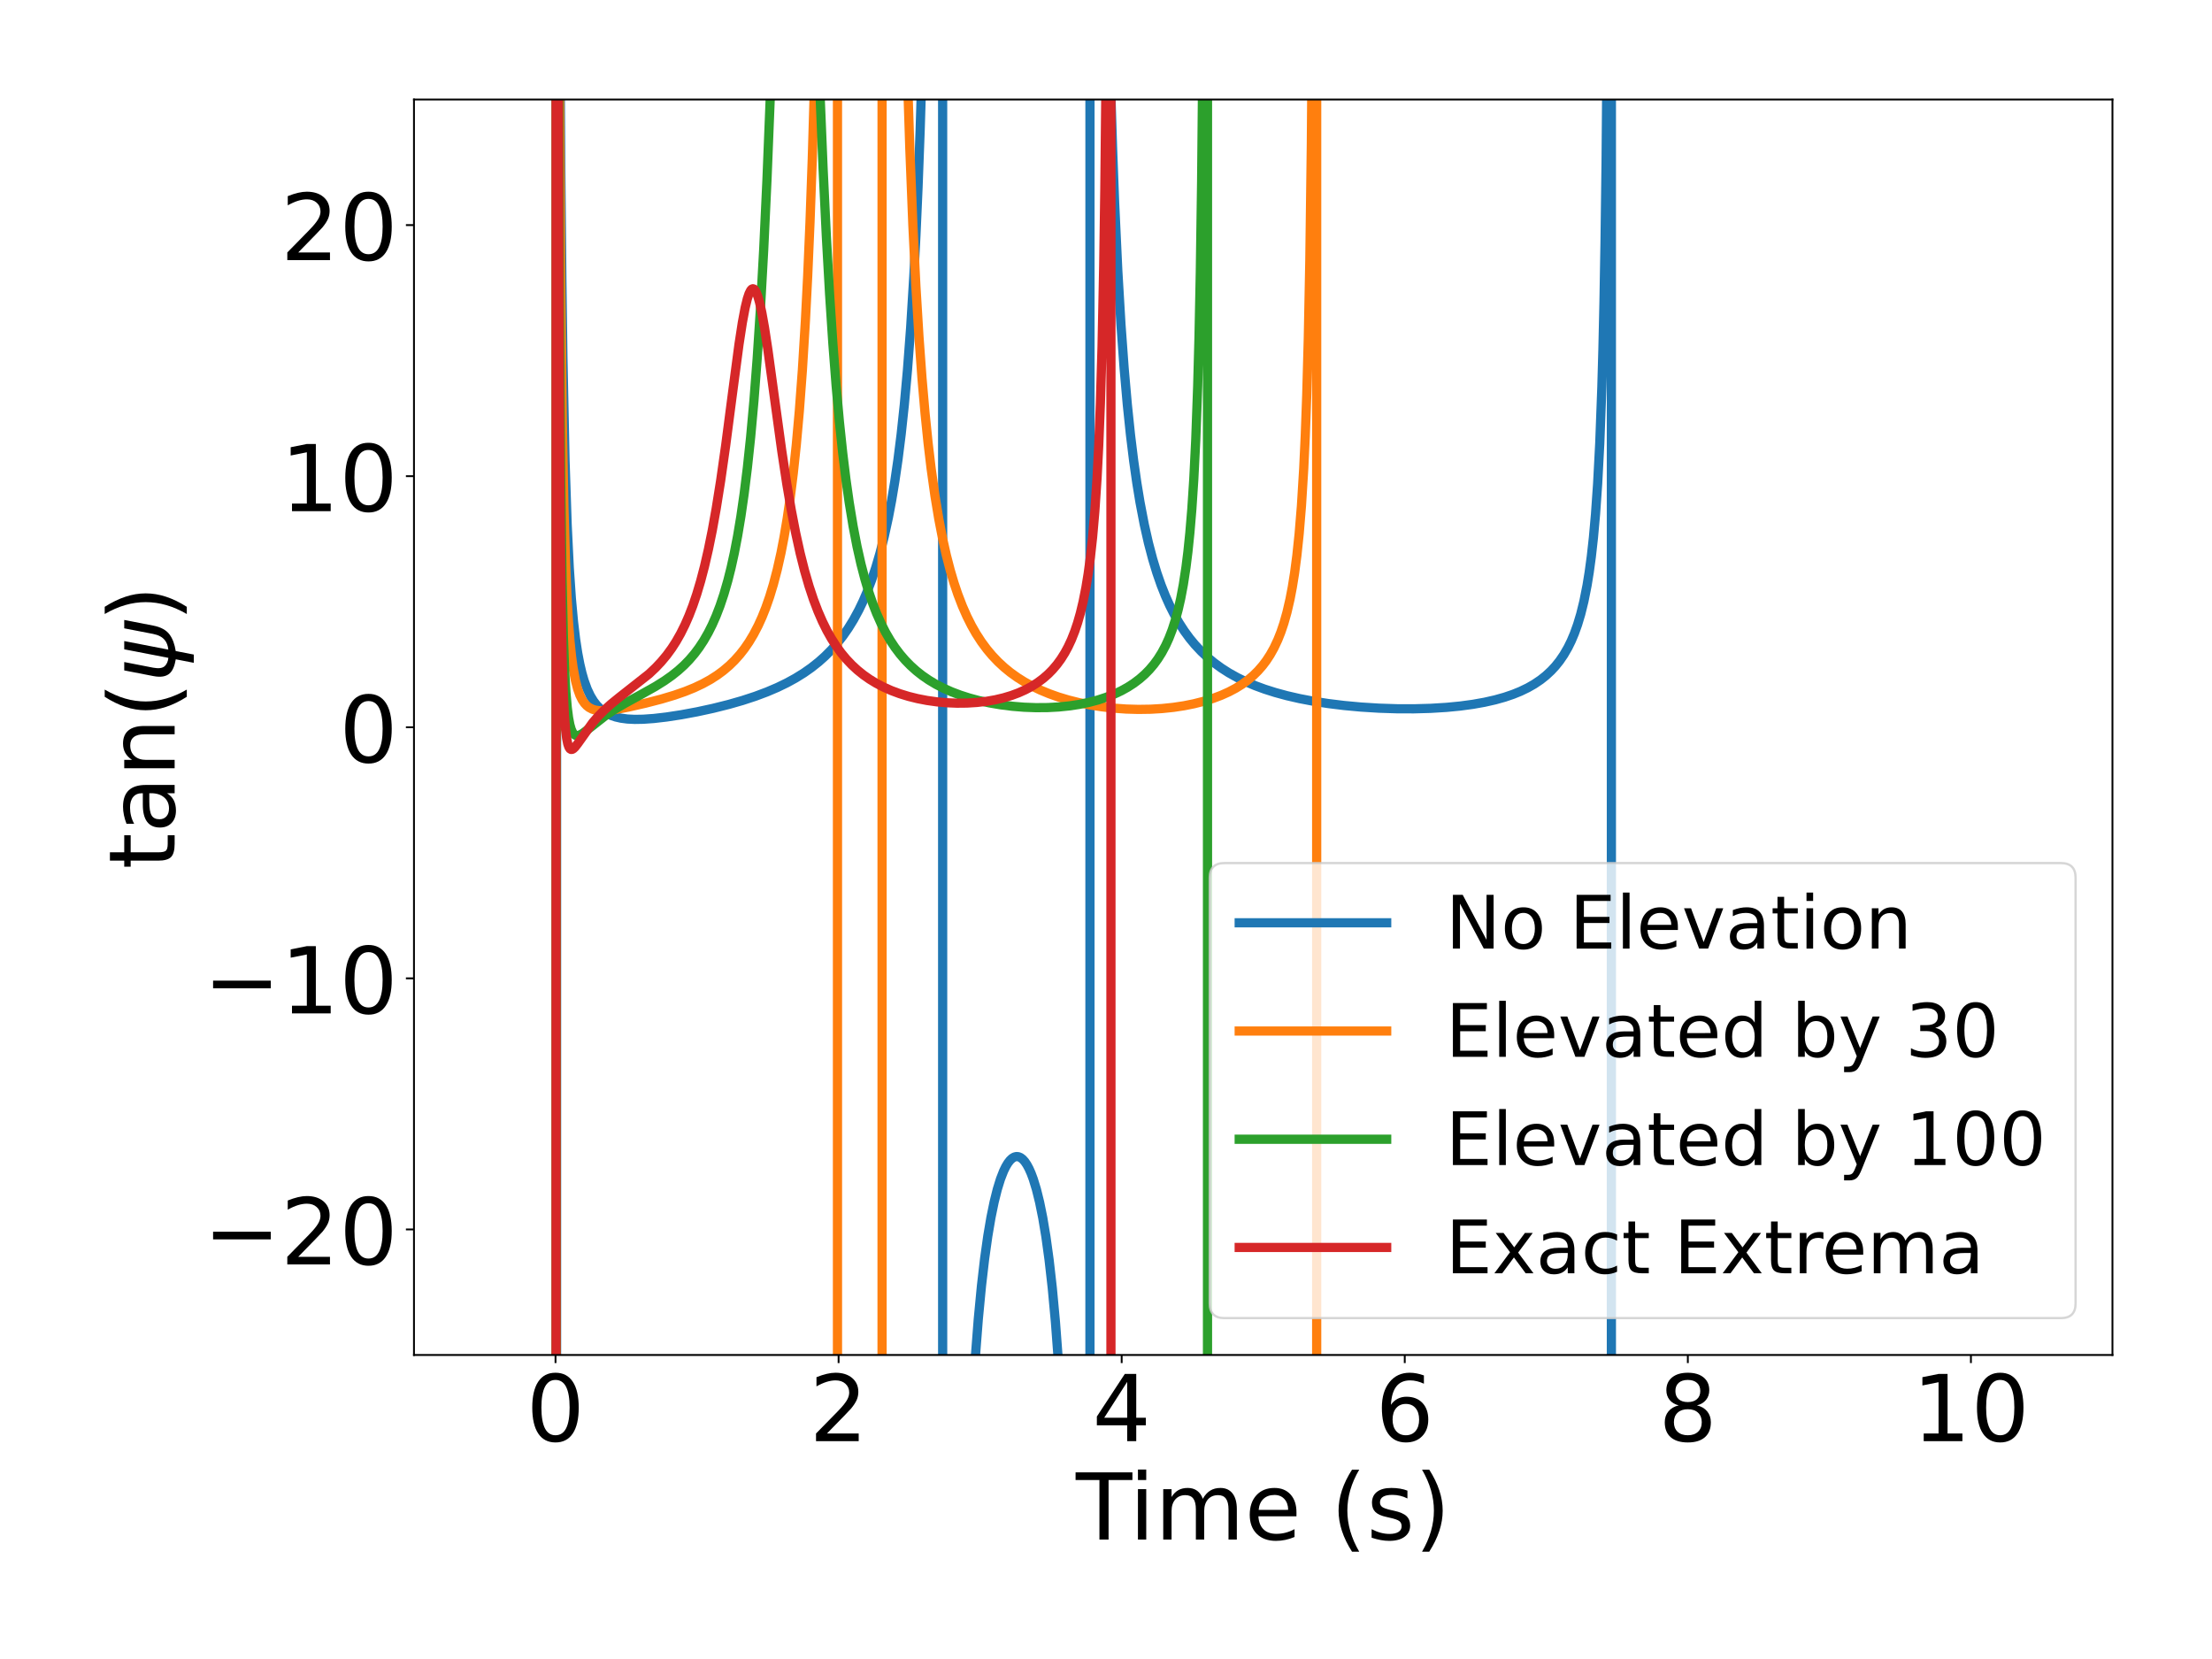 <?xml version="1.0" encoding="utf-8" standalone="no"?>
<!DOCTYPE svg PUBLIC "-//W3C//DTD SVG 1.1//EN"
  "http://www.w3.org/Graphics/SVG/1.1/DTD/svg11.dtd">
<!-- Created with matplotlib (https://matplotlib.org/) -->
<svg height="720pt" version="1.1" viewBox="0 0 959.976 720" width="959.976pt" xmlns="http://www.w3.org/2000/svg" xmlns:xlink="http://www.w3.org/1999/xlink">
 <defs>
  <style type="text/css">*{stroke-linecap:butt;stroke-linejoin:round;}</style>
 </defs>
 <g id="figure_1">
  <g id="patch_1">
   <path d="M 0 720 
L 959.976 720 
L 959.976 0 
L 0 0 
z
" style="fill:#ffffff;"/>
  </g>
  <g id="axes_1">
   <g id="patch_2">
    <path d="M 179.66 588.04 
L 916.776 588.04 
L 916.776 43.2 
L 179.66 43.2 
z
" style="fill:#ffffff;"/>
   </g>
   <g id="matplotlib.axis_1">
    <g id="xtick_1">
     <g id="line2d_1">
      <defs>
       <path d="M 0 0 
L 0 3.5 
" id="m203e33a911" style="stroke:#000000;stroke-width:0.8;"/>
      </defs>
      <g>
       <use style="stroke:#000000;stroke-width:0.8;" x="241.086" xlink:href="#m203e33a911" y="588.04"/>
      </g>
     </g>
     <g id="text_1">
      <!-- 0 -->
      <g transform="translate(228.361 625.434)scale(0.4 -0.4)">
       <defs>
        <path d="M 31.781 66.406 
Q 24.172 66.406 20.328 58.906 
Q 16.5 51.422 16.5 36.375 
Q 16.5 21.391 20.328 13.891 
Q 24.172 6.391 31.781 6.391 
Q 39.453 6.391 43.281 13.891 
Q 47.125 21.391 47.125 36.375 
Q 47.125 51.422 43.281 58.906 
Q 39.453 66.406 31.781 66.406 
z
M 31.781 74.219 
Q 44.047 74.219 50.516 64.516 
Q 56.984 54.828 56.984 36.375 
Q 56.984 17.969 50.516 8.266 
Q 44.047 -1.422 31.781 -1.422 
Q 19.531 -1.422 13.062 8.266 
Q 6.594 17.969 6.594 36.375 
Q 6.594 54.828 13.062 64.516 
Q 19.531 74.219 31.781 74.219 
z
" id="DejaVuSans-48"/>
       </defs>
       <use xlink:href="#DejaVuSans-48"/>
      </g>
     </g>
    </g>
    <g id="xtick_2">
     <g id="line2d_2">
      <g>
       <use style="stroke:#000000;stroke-width:0.8;" x="363.939" xlink:href="#m203e33a911" y="588.04"/>
      </g>
     </g>
     <g id="text_2">
      <!-- 2 -->
      <g transform="translate(351.214 625.434)scale(0.4 -0.4)">
       <defs>
        <path d="M 19.188 8.297 
L 53.609 8.297 
L 53.609 0 
L 7.328 0 
L 7.328 8.297 
Q 12.938 14.109 22.625 23.891 
Q 32.328 33.688 34.812 36.531 
Q 39.547 41.844 41.422 45.531 
Q 43.312 49.219 43.312 52.781 
Q 43.312 58.594 39.234 62.25 
Q 35.156 65.922 28.609 65.922 
Q 23.969 65.922 18.812 64.312 
Q 13.672 62.703 7.812 59.422 
L 7.812 69.391 
Q 13.766 71.781 18.938 73 
Q 24.125 74.219 28.422 74.219 
Q 39.75 74.219 46.484 68.547 
Q 53.219 62.891 53.219 53.422 
Q 53.219 48.922 51.531 44.891 
Q 49.859 40.875 45.406 35.406 
Q 44.188 33.984 37.641 27.219 
Q 31.109 20.453 19.188 8.297 
z
" id="DejaVuSans-50"/>
       </defs>
       <use xlink:href="#DejaVuSans-50"/>
      </g>
     </g>
    </g>
    <g id="xtick_3">
     <g id="line2d_3">
      <g>
       <use style="stroke:#000000;stroke-width:0.8;" x="486.792" xlink:href="#m203e33a911" y="588.04"/>
      </g>
     </g>
     <g id="text_3">
      <!-- 4 -->
      <g transform="translate(474.067 625.434)scale(0.4 -0.4)">
       <defs>
        <path d="M 37.797 64.312 
L 12.891 25.391 
L 37.797 25.391 
z
M 35.203 72.906 
L 47.609 72.906 
L 47.609 25.391 
L 58.016 25.391 
L 58.016 17.188 
L 47.609 17.188 
L 47.609 0 
L 37.797 0 
L 37.797 17.188 
L 4.891 17.188 
L 4.891 26.703 
z
" id="DejaVuSans-52"/>
       </defs>
       <use xlink:href="#DejaVuSans-52"/>
      </g>
     </g>
    </g>
    <g id="xtick_4">
     <g id="line2d_4">
      <g>
       <use style="stroke:#000000;stroke-width:0.8;" x="609.644" xlink:href="#m203e33a911" y="588.04"/>
      </g>
     </g>
     <g id="text_4">
      <!-- 6 -->
      <g transform="translate(596.919 625.434)scale(0.4 -0.4)">
       <defs>
        <path d="M 33.016 40.375 
Q 26.375 40.375 22.484 35.828 
Q 18.609 31.297 18.609 23.391 
Q 18.609 15.531 22.484 10.953 
Q 26.375 6.391 33.016 6.391 
Q 39.656 6.391 43.531 10.953 
Q 47.406 15.531 47.406 23.391 
Q 47.406 31.297 43.531 35.828 
Q 39.656 40.375 33.016 40.375 
z
M 52.594 71.297 
L 52.594 62.312 
Q 48.875 64.062 45.094 64.984 
Q 41.312 65.922 37.594 65.922 
Q 27.828 65.922 22.672 59.328 
Q 17.531 52.734 16.797 39.406 
Q 19.672 43.656 24.016 45.922 
Q 28.375 48.188 33.594 48.188 
Q 44.578 48.188 50.953 41.516 
Q 57.328 34.859 57.328 23.391 
Q 57.328 12.156 50.688 5.359 
Q 44.047 -1.422 33.016 -1.422 
Q 20.359 -1.422 13.672 8.266 
Q 6.984 17.969 6.984 36.375 
Q 6.984 53.656 15.188 63.938 
Q 23.391 74.219 37.203 74.219 
Q 40.922 74.219 44.703 73.484 
Q 48.484 72.75 52.594 71.297 
z
" id="DejaVuSans-54"/>
       </defs>
       <use xlink:href="#DejaVuSans-54"/>
      </g>
     </g>
    </g>
    <g id="xtick_5">
     <g id="line2d_5">
      <g>
       <use style="stroke:#000000;stroke-width:0.8;" x="732.497" xlink:href="#m203e33a911" y="588.04"/>
      </g>
     </g>
     <g id="text_5">
      <!-- 8 -->
      <g transform="translate(719.772 625.434)scale(0.4 -0.4)">
       <defs>
        <path d="M 31.781 34.625 
Q 24.75 34.625 20.719 30.859 
Q 16.703 27.094 16.703 20.516 
Q 16.703 13.922 20.719 10.156 
Q 24.75 6.391 31.781 6.391 
Q 38.812 6.391 42.859 10.172 
Q 46.922 13.969 46.922 20.516 
Q 46.922 27.094 42.891 30.859 
Q 38.875 34.625 31.781 34.625 
z
M 21.922 38.812 
Q 15.578 40.375 12.031 44.719 
Q 8.5 49.078 8.5 55.328 
Q 8.5 64.062 14.719 69.141 
Q 20.953 74.219 31.781 74.219 
Q 42.672 74.219 48.875 69.141 
Q 55.078 64.062 55.078 55.328 
Q 55.078 49.078 51.531 44.719 
Q 48 40.375 41.703 38.812 
Q 48.828 37.156 52.797 32.312 
Q 56.781 27.484 56.781 20.516 
Q 56.781 9.906 50.312 4.234 
Q 43.844 -1.422 31.781 -1.422 
Q 19.734 -1.422 13.25 4.234 
Q 6.781 9.906 6.781 20.516 
Q 6.781 27.484 10.781 32.312 
Q 14.797 37.156 21.922 38.812 
z
M 18.312 54.391 
Q 18.312 48.734 21.844 45.562 
Q 25.391 42.391 31.781 42.391 
Q 38.141 42.391 41.719 45.562 
Q 45.312 48.734 45.312 54.391 
Q 45.312 60.062 41.719 63.234 
Q 38.141 66.406 31.781 66.406 
Q 25.391 66.406 21.844 63.234 
Q 18.312 60.062 18.312 54.391 
z
" id="DejaVuSans-56"/>
       </defs>
       <use xlink:href="#DejaVuSans-56"/>
      </g>
     </g>
    </g>
    <g id="xtick_6">
     <g id="line2d_6">
      <g>
       <use style="stroke:#000000;stroke-width:0.8;" x="855.35" xlink:href="#m203e33a911" y="588.04"/>
      </g>
     </g>
     <g id="text_6">
      <!-- 10 -->
      <g transform="translate(829.9 625.434)scale(0.4 -0.4)">
       <defs>
        <path d="M 12.406 8.297 
L 28.516 8.297 
L 28.516 63.922 
L 10.984 60.406 
L 10.984 69.391 
L 28.422 72.906 
L 38.281 72.906 
L 38.281 8.297 
L 54.391 8.297 
L 54.391 0 
L 12.406 0 
z
" id="DejaVuSans-49"/>
       </defs>
       <use xlink:href="#DejaVuSans-49"/>
       <use x="63.623" xlink:href="#DejaVuSans-48"/>
      </g>
     </g>
    </g>
    <g id="text_7">
     <!-- Time (s) -->
     <g transform="translate(466.902 668.146)scale(0.4 -0.4)">
      <defs>
       <path d="M -0.297 72.906 
L 61.375 72.906 
L 61.375 64.594 
L 35.5 64.594 
L 35.5 0 
L 25.594 0 
L 25.594 64.594 
L -0.297 64.594 
z
" id="DejaVuSans-84"/>
       <path d="M 9.422 54.688 
L 18.406 54.688 
L 18.406 0 
L 9.422 0 
z
M 9.422 75.984 
L 18.406 75.984 
L 18.406 64.594 
L 9.422 64.594 
z
" id="DejaVuSans-105"/>
       <path d="M 52 44.188 
Q 55.375 50.25 60.062 53.125 
Q 64.75 56 71.094 56 
Q 79.641 56 84.281 50.016 
Q 88.922 44.047 88.922 33.016 
L 88.922 0 
L 79.891 0 
L 79.891 32.719 
Q 79.891 40.578 77.094 44.375 
Q 74.312 48.188 68.609 48.188 
Q 61.625 48.188 57.562 43.547 
Q 53.516 38.922 53.516 30.906 
L 53.516 0 
L 44.484 0 
L 44.484 32.719 
Q 44.484 40.625 41.703 44.406 
Q 38.922 48.188 33.109 48.188 
Q 26.219 48.188 22.156 43.531 
Q 18.109 38.875 18.109 30.906 
L 18.109 0 
L 9.078 0 
L 9.078 54.688 
L 18.109 54.688 
L 18.109 46.188 
Q 21.188 51.219 25.484 53.609 
Q 29.781 56 35.688 56 
Q 41.656 56 45.828 52.969 
Q 50 49.953 52 44.188 
z
" id="DejaVuSans-109"/>
       <path d="M 56.203 29.594 
L 56.203 25.203 
L 14.891 25.203 
Q 15.484 15.922 20.484 11.062 
Q 25.484 6.203 34.422 6.203 
Q 39.594 6.203 44.453 7.469 
Q 49.312 8.734 54.109 11.281 
L 54.109 2.781 
Q 49.266 0.734 44.188 -0.344 
Q 39.109 -1.422 33.891 -1.422 
Q 20.797 -1.422 13.156 6.188 
Q 5.516 13.812 5.516 26.812 
Q 5.516 40.234 12.766 48.109 
Q 20.016 56 32.328 56 
Q 43.359 56 49.781 48.891 
Q 56.203 41.797 56.203 29.594 
z
M 47.219 32.234 
Q 47.125 39.594 43.094 43.984 
Q 39.062 48.391 32.422 48.391 
Q 24.906 48.391 20.391 44.141 
Q 15.875 39.891 15.188 32.172 
z
" id="DejaVuSans-101"/>
       <path id="DejaVuSans-32"/>
       <path d="M 31 75.875 
Q 24.469 64.656 21.281 53.656 
Q 18.109 42.672 18.109 31.391 
Q 18.109 20.125 21.312 9.062 
Q 24.516 -2 31 -13.188 
L 23.188 -13.188 
Q 15.875 -1.703 12.234 9.375 
Q 8.594 20.453 8.594 31.391 
Q 8.594 42.281 12.203 53.312 
Q 15.828 64.359 23.188 75.875 
z
" id="DejaVuSans-40"/>
       <path d="M 44.281 53.078 
L 44.281 44.578 
Q 40.484 46.531 36.375 47.5 
Q 32.281 48.484 27.875 48.484 
Q 21.188 48.484 17.844 46.438 
Q 14.5 44.391 14.5 40.281 
Q 14.5 37.156 16.891 35.375 
Q 19.281 33.594 26.516 31.984 
L 29.594 31.297 
Q 39.156 29.25 43.188 25.516 
Q 47.219 21.781 47.219 15.094 
Q 47.219 7.469 41.188 3.016 
Q 35.156 -1.422 24.609 -1.422 
Q 20.219 -1.422 15.453 -0.562 
Q 10.688 0.297 5.422 2 
L 5.422 11.281 
Q 10.406 8.688 15.234 7.391 
Q 20.062 6.109 24.812 6.109 
Q 31.156 6.109 34.562 8.281 
Q 37.984 10.453 37.984 14.406 
Q 37.984 18.062 35.516 20.016 
Q 33.062 21.969 24.703 23.781 
L 21.578 24.516 
Q 13.234 26.266 9.516 29.906 
Q 5.812 33.547 5.812 39.891 
Q 5.812 47.609 11.281 51.797 
Q 16.75 56 26.812 56 
Q 31.781 56 36.172 55.266 
Q 40.578 54.547 44.281 53.078 
z
" id="DejaVuSans-115"/>
       <path d="M 8.016 75.875 
L 15.828 75.875 
Q 23.141 64.359 26.781 53.312 
Q 30.422 42.281 30.422 31.391 
Q 30.422 20.453 26.781 9.375 
Q 23.141 -1.703 15.828 -13.188 
L 8.016 -13.188 
Q 14.5 -2 17.703 9.062 
Q 20.906 20.125 20.906 31.391 
Q 20.906 42.672 17.703 53.656 
Q 14.5 64.656 8.016 75.875 
z
" id="DejaVuSans-41"/>
      </defs>
      <use xlink:href="#DejaVuSans-84"/>
      <use x="57.959" xlink:href="#DejaVuSans-105"/>
      <use x="85.742" xlink:href="#DejaVuSans-109"/>
      <use x="183.154" xlink:href="#DejaVuSans-101"/>
      <use x="244.678" xlink:href="#DejaVuSans-32"/>
      <use x="276.465" xlink:href="#DejaVuSans-40"/>
      <use x="315.479" xlink:href="#DejaVuSans-115"/>
      <use x="367.578" xlink:href="#DejaVuSans-41"/>
     </g>
    </g>
   </g>
   <g id="matplotlib.axis_2">
    <g id="ytick_1">
     <g id="line2d_7">
      <defs>
       <path d="M 0 0 
L -3.5 0 
" id="m86e6d42e07" style="stroke:#000000;stroke-width:0.8;"/>
      </defs>
      <g>
       <use style="stroke:#000000;stroke-width:0.8;" x="179.66" xlink:href="#m86e6d42e07" y="533.556"/>
      </g>
     </g>
     <g id="text_8">
      <!-- −20 -->
      <g transform="translate(88.241 548.753)scale(0.4 -0.4)">
       <defs>
        <path d="M 10.594 35.5 
L 73.188 35.5 
L 73.188 27.203 
L 10.594 27.203 
z
" id="DejaVuSans-8722"/>
       </defs>
       <use xlink:href="#DejaVuSans-8722"/>
       <use x="83.789" xlink:href="#DejaVuSans-50"/>
       <use x="147.412" xlink:href="#DejaVuSans-48"/>
      </g>
     </g>
    </g>
    <g id="ytick_2">
     <g id="line2d_8">
      <g>
       <use style="stroke:#000000;stroke-width:0.8;" x="179.66" xlink:href="#m86e6d42e07" y="424.588"/>
      </g>
     </g>
     <g id="text_9">
      <!-- −10 -->
      <g transform="translate(88.241 439.785)scale(0.4 -0.4)">
       <use xlink:href="#DejaVuSans-8722"/>
       <use x="83.789" xlink:href="#DejaVuSans-49"/>
       <use x="147.412" xlink:href="#DejaVuSans-48"/>
      </g>
     </g>
    </g>
    <g id="ytick_3">
     <g id="line2d_9">
      <g>
       <use style="stroke:#000000;stroke-width:0.8;" x="179.66" xlink:href="#m86e6d42e07" y="315.62"/>
      </g>
     </g>
     <g id="text_10">
      <!-- 0 -->
      <g transform="translate(147.21 330.817)scale(0.4 -0.4)">
       <use xlink:href="#DejaVuSans-48"/>
      </g>
     </g>
    </g>
    <g id="ytick_4">
     <g id="line2d_10">
      <g>
       <use style="stroke:#000000;stroke-width:0.8;" x="179.66" xlink:href="#m86e6d42e07" y="206.652"/>
      </g>
     </g>
     <g id="text_11">
      <!-- 10 -->
      <g transform="translate(121.76 221.849)scale(0.4 -0.4)">
       <use xlink:href="#DejaVuSans-49"/>
       <use x="63.623" xlink:href="#DejaVuSans-48"/>
      </g>
     </g>
    </g>
    <g id="ytick_5">
     <g id="line2d_11">
      <g>
       <use style="stroke:#000000;stroke-width:0.8;" x="179.66" xlink:href="#m86e6d42e07" y="97.684"/>
      </g>
     </g>
     <g id="text_12">
      <!-- 20 -->
      <g transform="translate(121.76 112.881)scale(0.4 -0.4)">
       <use xlink:href="#DejaVuSans-50"/>
       <use x="63.623" xlink:href="#DejaVuSans-48"/>
      </g>
     </g>
    </g>
    <g id="text_13">
     <!-- $\tan (\psi)$ -->
     <g transform="translate(75.841 377.22)rotate(-90)scale(0.4 -0.4)">
      <defs>
       <path d="M 18.312 70.219 
L 18.312 54.688 
L 36.812 54.688 
L 36.812 47.703 
L 18.312 47.703 
L 18.312 18.016 
Q 18.312 11.328 20.141 9.422 
Q 21.969 7.516 27.594 7.516 
L 36.812 7.516 
L 36.812 0 
L 27.594 0 
Q 17.188 0 13.234 3.875 
Q 9.281 7.766 9.281 18.016 
L 9.281 47.703 
L 2.688 47.703 
L 2.688 54.688 
L 9.281 54.688 
L 9.281 70.219 
z
" id="DejaVuSans-116"/>
       <path d="M 34.281 27.484 
Q 23.391 27.484 19.188 25 
Q 14.984 22.516 14.984 16.5 
Q 14.984 11.719 18.141 8.906 
Q 21.297 6.109 26.703 6.109 
Q 34.188 6.109 38.703 11.406 
Q 43.219 16.703 43.219 25.484 
L 43.219 27.484 
z
M 52.203 31.203 
L 52.203 0 
L 43.219 0 
L 43.219 8.297 
Q 40.141 3.328 35.547 0.953 
Q 30.953 -1.422 24.312 -1.422 
Q 15.922 -1.422 10.953 3.297 
Q 6 8.016 6 15.922 
Q 6 25.141 12.172 29.828 
Q 18.359 34.516 30.609 34.516 
L 43.219 34.516 
L 43.219 35.406 
Q 43.219 41.609 39.141 45 
Q 35.062 48.391 27.688 48.391 
Q 23 48.391 18.547 47.266 
Q 14.109 46.141 10.016 43.891 
L 10.016 52.203 
Q 14.938 54.109 19.578 55.047 
Q 24.219 56 28.609 56 
Q 40.484 56 46.344 49.844 
Q 52.203 43.703 52.203 31.203 
z
" id="DejaVuSans-97"/>
       <path d="M 54.891 33.016 
L 54.891 0 
L 45.906 0 
L 45.906 32.719 
Q 45.906 40.484 42.875 44.328 
Q 39.844 48.188 33.797 48.188 
Q 26.516 48.188 22.312 43.547 
Q 18.109 38.922 18.109 30.906 
L 18.109 0 
L 9.078 0 
L 9.078 54.688 
L 18.109 54.688 
L 18.109 46.188 
Q 21.344 51.125 25.703 53.562 
Q 30.078 56 35.797 56 
Q 45.219 56 50.047 50.172 
Q 54.891 44.344 54.891 33.016 
z
" id="DejaVuSans-110"/>
       <path d="M 24.859 -1.219 
Q 13.922 0.594 9.625 5.328 
Q 4.344 11.141 6.641 23 
L 12.797 54.688 
L 21.875 54.688 
L 15.766 23.344 
Q 14.062 14.406 17.484 10.688 
Q 20.516 7.469 26.422 6.781 
L 35.688 54.688 
L 44.625 54.688 
L 35.359 6.844 
Q 41.891 7.516 45.75 10.75 
Q 50.734 14.844 52.391 23.391 
L 58.453 54.688 
L 67.531 54.688 
L 61.375 23.047 
Q 58.984 10.75 51.562 5.375 
Q 44.875 0.531 33.797 -1.172 
L 29.984 -20.797 
L 21.047 -20.797 
z
" id="DejaVuSans-Oblique-968"/>
      </defs>
      <use transform="translate(0 0.125)" xlink:href="#DejaVuSans-116"/>
      <use transform="translate(39.209 0.125)" xlink:href="#DejaVuSans-97"/>
      <use transform="translate(100.488 0.125)" xlink:href="#DejaVuSans-110"/>
      <use transform="translate(163.867 0.125)" xlink:href="#DejaVuSans-40"/>
      <use transform="translate(202.881 0.125)" xlink:href="#DejaVuSans-Oblique-968"/>
      <use transform="translate(268.848 0.125)" xlink:href="#DejaVuSans-41"/>
     </g>
    </g>
   </g>
   <g id="line2d_12">
    <path clip-path="url(#p36aade3da9)" d="M 241.545 721 
L 241.545 -1 
M 242.91 -1 
L 242.921 1.98 
L 243.38 73.923 
L 243.838 121.576 
L 244.297 155.36 
L 245.215 199.852 
L 246.132 227.605 
L 247.049 246.383 
L 247.967 259.808 
L 248.884 269.793 
L 249.801 277.444 
L 250.719 283.442 
L 251.636 288.232 
L 252.554 292.113 
L 253.471 295.297 
L 254.847 299.086 
L 256.223 301.994 
L 257.599 304.256 
L 258.975 306.035 
L 260.351 307.442 
L 261.727 308.561 
L 263.562 309.706 
L 265.397 310.548 
L 267.232 311.161 
L 269.525 311.682 
L 272.277 312.042 
L 275.488 312.2 
L 279.158 312.138 
L 283.744 311.812 
L 289.249 311.173 
L 295.67 310.189 
L 302.551 308.912 
L 309.431 307.421 
L 316.311 305.699 
L 322.274 303.985 
L 327.779 302.178 
L 332.824 300.288 
L 337.411 298.33 
L 341.539 296.327 
L 345.209 294.315 
L 348.878 292.038 
L 352.089 289.786 
L 355.3 287.242 
L 358.052 284.783 
L 360.804 282.019 
L 363.556 278.891 
L 365.85 275.952 
L 368.143 272.656 
L 370.437 268.936 
L 372.73 264.708 
L 374.565 260.891 
L 376.4 256.613 
L 378.234 251.791 
L 380.069 246.32 
L 381.904 240.065 
L 383.739 232.853 
L 385.573 224.459 
L 386.949 217.208 
L 388.325 208.957 
L 389.702 199.493 
L 391.078 188.536 
L 392.454 175.717 
L 393.83 160.535 
L 395.206 142.291 
L 396.582 119.987 
L 397.499 102.156 
L 398.417 81.253 
L 399.334 56.427 
L 400.251 26.482 
L 400.948 -1 
M 409.091 -1 
L 409.101 721 
M 417.801 721 
L 418.599 691.425 
L 419.516 663.505 
L 420.434 640.367 
L 421.81 612.345 
L 423.186 590.251 
L 424.562 572.512 
L 425.938 558.079 
L 427.314 546.224 
L 428.69 536.433 
L 430.066 528.328 
L 431.442 521.634 
L 432.818 516.14 
L 434.194 511.691 
L 435.57 508.169 
L 436.488 506.291 
L 437.405 504.765 
L 438.323 503.576 
L 439.24 502.712 
L 440.157 502.164 
L 441.075 501.927 
L 441.992 502 
L 442.909 502.383 
L 443.827 503.082 
L 444.744 504.102 
L 445.662 505.456 
L 446.579 507.158 
L 447.496 509.226 
L 448.414 511.685 
L 449.79 516.17 
L 451.166 521.724 
L 452.542 528.514 
L 453.918 536.76 
L 455.294 546.759 
L 456.67 558.913 
L 458.046 573.78 
L 459.422 592.15 
L 460.34 606.892 
L 461.257 624.169 
L 462.174 644.62 
L 463.092 669.125 
L 464.009 698.929 
L 464.577 721 
M 473.019 721 
L 473.031 -1 
M 480.995 -1 
L 481.898 34.45 
L 482.815 63.757 
L 483.733 88.033 
L 485.109 117.498 
L 486.485 140.88 
L 487.861 159.861 
L 489.237 175.556 
L 490.613 188.736 
L 491.989 199.947 
L 493.365 209.589 
L 494.741 217.962 
L 496.576 227.537 
L 498.411 235.66 
L 500.246 242.627 
L 502.08 248.66 
L 503.915 253.928 
L 505.75 258.561 
L 507.585 262.664 
L 509.419 266.316 
L 511.713 270.351 
L 514.006 273.889 
L 516.3 277.013 
L 518.593 279.787 
L 521.345 282.726 
L 524.097 285.308 
L 526.85 287.59 
L 530.06 289.933 
L 533.271 291.988 
L 536.941 294.04 
L 540.61 295.829 
L 544.738 297.578 
L 548.867 299.095 
L 553.453 300.551 
L 558.499 301.922 
L 564.003 303.184 
L 569.966 304.322 
L 576.388 305.323 
L 583.268 306.171 
L 590.607 306.85 
L 598.405 307.337 
L 606.203 307.592 
L 613.542 307.615 
L 620.881 307.412 
L 627.761 306.989 
L 633.724 306.409 
L 639.228 305.664 
L 644.274 304.765 
L 648.861 303.728 
L 652.989 302.572 
L 656.658 301.323 
L 659.869 300.02 
L 663.08 298.47 
L 665.832 296.898 
L 668.584 295.043 
L 670.878 293.226 
L 673.171 291.097 
L 675.006 289.115 
L 676.841 286.823 
L 678.676 284.142 
L 680.51 280.963 
L 681.886 278.164 
L 683.262 274.91 
L 684.638 271.081 
L 686.015 266.505 
L 687.391 260.938 
L 688.767 254.009 
L 689.684 248.36 
L 690.601 241.6 
L 691.519 233.362 
L 692.436 223.092 
L 693.354 209.921 
L 694.271 192.401 
L 695.188 167.926 
L 695.647 151.632 
L 696.106 131.284 
L 696.564 105.142 
L 697.023 70.313 
L 697.624 -1 
M 699.317 -1 
L 699.317 721 
L 699.317 721 
" style="fill:none;stroke:#1f77b4;stroke-linecap:square;stroke-width:4;"/>
   </g>
   <g id="line2d_13">
    <path clip-path="url(#p36aade3da9)" d="M 241.417 721 
L 241.417 -1 
M 242.67 -1 
L 242.74 19.36 
L 243.401 127.483 
L 244.062 185.015 
L 244.724 219.873 
L 245.385 242.742 
L 246.046 258.571 
L 246.708 269.957 
L 247.369 278.387 
L 248.03 284.769 
L 248.692 289.684 
L 249.684 295.126 
L 250.676 298.969 
L 251.668 301.729 
L 252.66 303.732 
L 253.652 305.193 
L 254.644 306.259 
L 255.636 307.033 
L 256.958 307.731 
L 258.281 308.156 
L 259.934 308.421 
L 261.918 308.479 
L 264.563 308.288 
L 267.87 307.806 
L 272.83 306.842 
L 280.105 305.185 
L 287.049 303.387 
L 292.67 301.706 
L 297.299 300.096 
L 301.267 298.489 
L 304.904 296.774 
L 308.211 294.958 
L 311.187 293.06 
L 313.832 291.114 
L 316.478 288.871 
L 318.792 286.614 
L 321.107 284.022 
L 323.091 281.484 
L 325.075 278.595 
L 327.059 275.288 
L 329.043 271.479 
L 330.696 267.844 
L 332.349 263.711 
L 334.003 258.982 
L 335.656 253.537 
L 337.309 247.224 
L 338.963 239.847 
L 340.285 233.009 
L 341.608 225.161 
L 342.931 216.089 
L 344.253 205.519 
L 345.576 193.094 
L 346.899 178.34 
L 348.221 160.616 
L 349.544 139.032 
L 350.536 119.57 
L 351.528 96.499 
L 352.52 68.815 
L 353.512 35.117 
L 354.38 -1 
M 363.453 -1 
L 363.454 721 
M 382.806 721 
L 382.81 -1 
M 392.924 -1 
L 393.853 33.748 
L 394.845 64.418 
L 396.167 97.624 
L 397.49 124.286 
L 398.813 146.08 
L 400.135 164.167 
L 401.458 179.372 
L 402.781 192.297 
L 404.103 203.392 
L 405.757 215.199 
L 407.41 225.176 
L 409.063 233.694 
L 410.717 241.032 
L 412.37 247.406 
L 414.023 252.983 
L 415.676 257.894 
L 417.66 263.055 
L 419.644 267.552 
L 421.628 271.498 
L 423.612 274.982 
L 425.927 278.558 
L 428.242 281.692 
L 430.556 284.457 
L 433.202 287.238 
L 435.847 289.679 
L 438.492 291.835 
L 441.468 293.971 
L 444.444 295.849 
L 447.751 297.68 
L 451.388 299.43 
L 455.356 301.074 
L 459.324 302.481 
L 463.623 303.777 
L 468.252 304.94 
L 473.212 305.948 
L 478.172 306.733 
L 483.462 307.339 
L 488.753 307.717 
L 494.044 307.868 
L 499.334 307.789 
L 504.294 307.497 
L 509.254 306.981 
L 513.883 306.28 
L 518.182 305.42 
L 522.481 304.331 
L 526.449 303.09 
L 530.086 301.714 
L 533.393 300.222 
L 536.368 298.639 
L 539.014 296.994 
L 541.659 295.07 
L 543.974 293.098 
L 545.958 291.139 
L 547.942 288.866 
L 549.595 286.674 
L 551.248 284.142 
L 552.902 281.18 
L 554.555 277.666 
L 555.878 274.341 
L 557.2 270.426 
L 558.523 265.742 
L 559.846 260.036 
L 560.838 254.86 
L 561.83 248.661 
L 562.822 241.098 
L 563.814 231.66 
L 564.806 219.543 
L 565.798 203.408 
L 566.459 189.303 
L 567.12 171.18 
L 567.781 147.032 
L 568.443 113.242 
L 569.104 62.582 
L 569.623 -1 
M 571.419 -1 
L 571.419 721 
L 571.419 721 
" style="fill:none;stroke:#ff7f0e;stroke-linecap:square;stroke-width:4;"/>
   </g>
   <g id="line2d_14">
    <path clip-path="url(#p36aade3da9)" d="M 241.37 721 
L 241.37 -1 
M 242.32 -1 
L 242.786 132.741 
L 243.352 209.968 
L 243.919 251.278 
L 244.485 275.578 
L 245.052 290.745 
L 245.618 300.58 
L 246.185 307.115 
L 246.751 311.514 
L 247.317 314.484 
L 247.884 316.473 
L 248.45 317.772 
L 249.017 318.581 
L 249.583 319.036 
L 250.15 319.232 
L 250.716 319.239 
L 251.566 319 
L 252.699 318.385 
L 254.398 317.138 
L 263.178 310.239 
L 266.86 307.814 
L 271.109 305.299 
L 278.19 301.425 
L 284.421 297.925 
L 288.386 295.442 
L 291.502 293.246 
L 294.334 290.989 
L 296.883 288.681 
L 299.149 286.35 
L 301.415 283.695 
L 303.397 281.049 
L 305.38 278.035 
L 307.363 274.58 
L 309.062 271.197 
L 310.762 267.347 
L 312.461 262.942 
L 314.16 257.872 
L 315.86 252.002 
L 317.276 246.378 
L 318.692 239.962 
L 320.108 232.608 
L 321.524 224.139 
L 322.941 214.338 
L 324.357 202.943 
L 325.773 189.633 
L 327.189 174.019 
L 328.605 155.634 
L 330.021 133.93 
L 331.438 108.285 
L 332.854 78.039 
L 334.27 42.581 
L 335.766 -1 
M 354.377 -1 
L 355.796 38.77 
L 357.212 73.168 
L 358.628 102.649 
L 360.044 127.788 
L 361.46 149.199 
L 362.876 167.459 
L 364.292 183.075 
L 365.709 196.483 
L 367.125 208.044 
L 368.541 218.06 
L 370.24 228.386 
L 371.94 237.189 
L 373.639 244.743 
L 375.339 251.267 
L 377.038 256.937 
L 378.737 261.892 
L 380.437 266.247 
L 382.419 270.691 
L 384.402 274.562 
L 386.385 277.953 
L 388.367 280.941 
L 390.633 283.941 
L 392.899 286.568 
L 395.165 288.883 
L 397.714 291.171 
L 400.263 293.178 
L 403.095 295.131 
L 406.211 296.996 
L 409.61 298.748 
L 413.008 300.254 
L 416.691 301.651 
L 420.656 302.925 
L 424.904 304.063 
L 429.436 305.05 
L 434.251 305.874 
L 439.349 306.513 
L 444.447 306.926 
L 449.545 307.116 
L 454.644 307.077 
L 459.459 306.817 
L 463.99 306.357 
L 468.239 305.716 
L 472.487 304.847 
L 476.453 303.801 
L 480.135 302.595 
L 483.533 301.247 
L 486.649 299.775 
L 489.481 298.201 
L 492.03 296.551 
L 494.579 294.629 
L 496.845 292.636 
L 498.828 290.618 
L 500.811 288.277 
L 502.51 285.948 
L 504.209 283.242 
L 505.909 280.056 
L 507.325 276.929 
L 508.741 273.249 
L 510.157 268.85 
L 511.29 264.655 
L 512.423 259.674 
L 513.556 253.658 
L 514.689 246.243 
L 515.539 239.439 
L 516.388 231.19 
L 517.238 220.975 
L 518.088 207.992 
L 518.937 190.933 
L 519.787 167.506 
L 520.354 146.331 
L 520.92 118.119 
L 521.487 78.648 
L 522.053 19.478 
L 522.19 -1 
M 524.036 -1 
L 524.036 721 
L 524.036 721 
" style="fill:none;stroke:#2ca02c;stroke-linecap:square;stroke-width:4;"/>
   </g>
   <g id="line2d_15">
    <path clip-path="url(#p36aade3da9)" d="M 241.328 721 
L 241.328 -1 
M 242.178 -1 
L 242.534 130.271 
L 243.017 215.585 
L 243.499 260.059 
L 243.982 285.487 
L 244.464 300.854 
L 244.947 310.449 
L 245.43 316.535 
L 245.912 320.394 
L 246.395 322.793 
L 246.877 324.213 
L 247.36 324.963 
L 247.842 325.248 
L 248.325 325.209 
L 248.808 324.942 
L 249.531 324.26 
L 250.738 322.706 
L 257.253 313.578 
L 259.666 310.805 
L 262.32 308.12 
L 265.215 305.52 
L 268.834 302.586 
L 281.623 292.518 
L 284.518 289.788 
L 286.931 287.23 
L 289.344 284.334 
L 291.516 281.362 
L 293.446 278.365 
L 295.376 274.962 
L 297.306 271.077 
L 298.995 267.208 
L 300.685 262.826 
L 302.374 257.85 
L 304.063 252.189 
L 305.752 245.743 
L 307.441 238.409 
L 309.13 230.09 
L 310.819 220.703 
L 312.749 208.622 
L 314.921 193.399 
L 317.816 171.241 
L 320.711 149.45 
L 322.159 140.047 
L 323.366 133.614 
L 324.331 129.652 
L 325.055 127.474 
L 325.778 126.032 
L 326.261 125.496 
L 326.744 125.307 
L 327.226 125.465 
L 327.709 125.968 
L 328.191 126.808 
L 328.915 128.677 
L 329.639 131.233 
L 330.604 135.6 
L 331.811 142.35 
L 333.258 151.85 
L 335.671 169.464 
L 339.291 195.829 
L 341.462 210.059 
L 343.393 221.347 
L 345.323 231.33 
L 347.253 240.084 
L 349.183 247.724 
L 351.114 254.384 
L 353.044 260.19 
L 354.974 265.262 
L 356.905 269.703 
L 358.835 273.605 
L 360.765 277.045 
L 362.937 280.443 
L 365.108 283.416 
L 367.28 286.029 
L 369.693 288.574 
L 372.106 290.799 
L 374.76 292.934 
L 377.414 294.792 
L 380.31 296.552 
L 383.446 298.19 
L 386.824 299.692 
L 390.444 301.042 
L 394.304 302.228 
L 398.165 303.187 
L 402.267 303.983 
L 406.61 304.597 
L 410.953 304.989 
L 415.296 305.164 
L 419.64 305.121 
L 423.983 304.849 
L 428.085 304.368 
L 431.945 303.693 
L 435.565 302.84 
L 438.943 301.824 
L 442.079 300.658 
L 444.975 299.358 
L 447.629 297.942 
L 450.283 296.266 
L 452.696 294.468 
L 454.868 292.574 
L 456.798 290.62 
L 458.728 288.349 
L 460.417 286.041 
L 462.106 283.356 
L 463.554 280.68 
L 465.002 277.567 
L 466.449 273.902 
L 467.656 270.308 
L 468.862 266.086 
L 470.069 261.052 
L 471.275 254.945 
L 472.24 249.032 
L 473.206 241.896 
L 474.171 233.109 
L 475.136 222.015 
L 476.101 207.554 
L 476.825 193.448 
L 477.549 175.155 
L 478.273 150.463 
L 478.996 115.267 
L 479.479 82.082 
L 479.962 35.679 
L 480.239 -1 
M 482.133 -1 
L 482.133 721 
L 482.133 721 
" style="fill:none;stroke:#d62728;stroke-linecap:square;stroke-width:4;"/>
   </g>
   <g id="patch_3">
    <path d="M 179.66 588.04 
L 179.66 43.2 
" style="fill:none;stroke:#000000;stroke-linecap:square;stroke-linejoin:miter;stroke-width:0.8;"/>
   </g>
   <g id="patch_4">
    <path d="M 916.776 588.04 
L 916.776 43.2 
" style="fill:none;stroke:#000000;stroke-linecap:square;stroke-linejoin:miter;stroke-width:0.8;"/>
   </g>
   <g id="patch_5">
    <path d="M 179.66 588.04 
L 916.776 588.04 
" style="fill:none;stroke:#000000;stroke-linecap:square;stroke-linejoin:miter;stroke-width:0.8;"/>
   </g>
   <g id="patch_6">
    <path d="M 179.66 43.2 
L 916.776 43.2 
" style="fill:none;stroke:#000000;stroke-linecap:square;stroke-linejoin:miter;stroke-width:0.8;"/>
   </g>
   <g id="legend_1">
    <g id="patch_7">
     <path d="M 531.401 572.04 
L 894.376 572.04 
Q 900.776 572.04 900.776 565.64 
L 900.776 380.96 
Q 900.776 374.56 894.376 374.56 
L 531.401 374.56 
Q 525.001 374.56 525.001 380.96 
L 525.001 565.64 
Q 525.001 572.04 531.401 572.04 
z
" style="fill:#ffffff;opacity:0.8;stroke:#cccccc;stroke-linejoin:miter;"/>
    </g>
    <g id="line2d_16">
     <path d="M 537.801 400.475 
L 601.801 400.475 
" style="fill:none;stroke:#1f77b4;stroke-linecap:square;stroke-width:4;"/>
    </g>
    <g id="line2d_17"/>
    <g id="text_14">
     <!-- No Elevation -->
     <g transform="translate(627.401 411.675)scale(0.32 -0.32)">
      <defs>
       <path d="M 9.812 72.906 
L 23.094 72.906 
L 55.422 11.922 
L 55.422 72.906 
L 64.984 72.906 
L 64.984 0 
L 51.703 0 
L 19.391 60.984 
L 19.391 0 
L 9.812 0 
z
" id="DejaVuSans-78"/>
       <path d="M 30.609 48.391 
Q 23.391 48.391 19.188 42.75 
Q 14.984 37.109 14.984 27.297 
Q 14.984 17.484 19.156 11.844 
Q 23.344 6.203 30.609 6.203 
Q 37.797 6.203 41.984 11.859 
Q 46.188 17.531 46.188 27.297 
Q 46.188 37.016 41.984 42.703 
Q 37.797 48.391 30.609 48.391 
z
M 30.609 56 
Q 42.328 56 49.016 48.375 
Q 55.719 40.766 55.719 27.297 
Q 55.719 13.875 49.016 6.219 
Q 42.328 -1.422 30.609 -1.422 
Q 18.844 -1.422 12.172 6.219 
Q 5.516 13.875 5.516 27.297 
Q 5.516 40.766 12.172 48.375 
Q 18.844 56 30.609 56 
z
" id="DejaVuSans-111"/>
       <path d="M 9.812 72.906 
L 55.906 72.906 
L 55.906 64.594 
L 19.672 64.594 
L 19.672 43.016 
L 54.391 43.016 
L 54.391 34.719 
L 19.672 34.719 
L 19.672 8.297 
L 56.781 8.297 
L 56.781 0 
L 9.812 0 
z
" id="DejaVuSans-69"/>
       <path d="M 9.422 75.984 
L 18.406 75.984 
L 18.406 0 
L 9.422 0 
z
" id="DejaVuSans-108"/>
       <path d="M 2.984 54.688 
L 12.5 54.688 
L 29.594 8.797 
L 46.688 54.688 
L 56.203 54.688 
L 35.688 0 
L 23.484 0 
z
" id="DejaVuSans-118"/>
      </defs>
      <use xlink:href="#DejaVuSans-78"/>
      <use x="74.805" xlink:href="#DejaVuSans-111"/>
      <use x="135.986" xlink:href="#DejaVuSans-32"/>
      <use x="167.773" xlink:href="#DejaVuSans-69"/>
      <use x="230.957" xlink:href="#DejaVuSans-108"/>
      <use x="258.74" xlink:href="#DejaVuSans-101"/>
      <use x="320.264" xlink:href="#DejaVuSans-118"/>
      <use x="379.443" xlink:href="#DejaVuSans-97"/>
      <use x="440.723" xlink:href="#DejaVuSans-116"/>
      <use x="479.932" xlink:href="#DejaVuSans-105"/>
      <use x="507.715" xlink:href="#DejaVuSans-111"/>
      <use x="568.896" xlink:href="#DejaVuSans-110"/>
     </g>
    </g>
    <g id="line2d_18">
     <path d="M 537.801 447.445 
L 601.801 447.445 
" style="fill:none;stroke:#ff7f0e;stroke-linecap:square;stroke-width:4;"/>
    </g>
    <g id="line2d_19"/>
    <g id="text_15">
     <!-- Elevated by 30 -->
     <g transform="translate(627.401 458.645)scale(0.32 -0.32)">
      <defs>
       <path d="M 45.406 46.391 
L 45.406 75.984 
L 54.391 75.984 
L 54.391 0 
L 45.406 0 
L 45.406 8.203 
Q 42.578 3.328 38.25 0.953 
Q 33.938 -1.422 27.875 -1.422 
Q 17.969 -1.422 11.734 6.484 
Q 5.516 14.406 5.516 27.297 
Q 5.516 40.188 11.734 48.094 
Q 17.969 56 27.875 56 
Q 33.938 56 38.25 53.625 
Q 42.578 51.266 45.406 46.391 
z
M 14.797 27.297 
Q 14.797 17.391 18.875 11.75 
Q 22.953 6.109 30.078 6.109 
Q 37.203 6.109 41.297 11.75 
Q 45.406 17.391 45.406 27.297 
Q 45.406 37.203 41.297 42.844 
Q 37.203 48.484 30.078 48.484 
Q 22.953 48.484 18.875 42.844 
Q 14.797 37.203 14.797 27.297 
z
" id="DejaVuSans-100"/>
       <path d="M 48.688 27.297 
Q 48.688 37.203 44.609 42.844 
Q 40.531 48.484 33.406 48.484 
Q 26.266 48.484 22.188 42.844 
Q 18.109 37.203 18.109 27.297 
Q 18.109 17.391 22.188 11.75 
Q 26.266 6.109 33.406 6.109 
Q 40.531 6.109 44.609 11.75 
Q 48.688 17.391 48.688 27.297 
z
M 18.109 46.391 
Q 20.953 51.266 25.266 53.625 
Q 29.594 56 35.594 56 
Q 45.562 56 51.781 48.094 
Q 58.016 40.188 58.016 27.297 
Q 58.016 14.406 51.781 6.484 
Q 45.562 -1.422 35.594 -1.422 
Q 29.594 -1.422 25.266 0.953 
Q 20.953 3.328 18.109 8.203 
L 18.109 0 
L 9.078 0 
L 9.078 75.984 
L 18.109 75.984 
z
" id="DejaVuSans-98"/>
       <path d="M 32.172 -5.078 
Q 28.375 -14.844 24.75 -17.812 
Q 21.141 -20.797 15.094 -20.797 
L 7.906 -20.797 
L 7.906 -13.281 
L 13.188 -13.281 
Q 16.891 -13.281 18.938 -11.516 
Q 21 -9.766 23.484 -3.219 
L 25.094 0.875 
L 2.984 54.688 
L 12.5 54.688 
L 29.594 11.922 
L 46.688 54.688 
L 56.203 54.688 
z
" id="DejaVuSans-121"/>
       <path d="M 40.578 39.312 
Q 47.656 37.797 51.625 33 
Q 55.609 28.219 55.609 21.188 
Q 55.609 10.406 48.188 4.484 
Q 40.766 -1.422 27.094 -1.422 
Q 22.516 -1.422 17.656 -0.516 
Q 12.797 0.391 7.625 2.203 
L 7.625 11.719 
Q 11.719 9.328 16.594 8.109 
Q 21.484 6.891 26.812 6.891 
Q 36.078 6.891 40.938 10.547 
Q 45.797 14.203 45.797 21.188 
Q 45.797 27.641 41.281 31.266 
Q 36.766 34.906 28.719 34.906 
L 20.219 34.906 
L 20.219 43.016 
L 29.109 43.016 
Q 36.375 43.016 40.234 45.922 
Q 44.094 48.828 44.094 54.297 
Q 44.094 59.906 40.109 62.906 
Q 36.141 65.922 28.719 65.922 
Q 24.656 65.922 20.016 65.031 
Q 15.375 64.156 9.812 62.312 
L 9.812 71.094 
Q 15.438 72.656 20.344 73.438 
Q 25.25 74.219 29.594 74.219 
Q 40.828 74.219 47.359 69.109 
Q 53.906 64.016 53.906 55.328 
Q 53.906 49.266 50.438 45.094 
Q 46.969 40.922 40.578 39.312 
z
" id="DejaVuSans-51"/>
      </defs>
      <use xlink:href="#DejaVuSans-69"/>
      <use x="63.184" xlink:href="#DejaVuSans-108"/>
      <use x="90.967" xlink:href="#DejaVuSans-101"/>
      <use x="152.49" xlink:href="#DejaVuSans-118"/>
      <use x="211.67" xlink:href="#DejaVuSans-97"/>
      <use x="272.949" xlink:href="#DejaVuSans-116"/>
      <use x="312.158" xlink:href="#DejaVuSans-101"/>
      <use x="373.682" xlink:href="#DejaVuSans-100"/>
      <use x="437.158" xlink:href="#DejaVuSans-32"/>
      <use x="468.945" xlink:href="#DejaVuSans-98"/>
      <use x="532.422" xlink:href="#DejaVuSans-121"/>
      <use x="591.602" xlink:href="#DejaVuSans-32"/>
      <use x="623.389" xlink:href="#DejaVuSans-51"/>
      <use x="687.012" xlink:href="#DejaVuSans-48"/>
     </g>
    </g>
    <g id="line2d_20">
     <path d="M 537.801 494.415 
L 601.801 494.415 
" style="fill:none;stroke:#2ca02c;stroke-linecap:square;stroke-width:4;"/>
    </g>
    <g id="line2d_21"/>
    <g id="text_16">
     <!-- Elevated by 100 -->
     <g transform="translate(627.401 505.615)scale(0.32 -0.32)">
      <use xlink:href="#DejaVuSans-69"/>
      <use x="63.184" xlink:href="#DejaVuSans-108"/>
      <use x="90.967" xlink:href="#DejaVuSans-101"/>
      <use x="152.49" xlink:href="#DejaVuSans-118"/>
      <use x="211.67" xlink:href="#DejaVuSans-97"/>
      <use x="272.949" xlink:href="#DejaVuSans-116"/>
      <use x="312.158" xlink:href="#DejaVuSans-101"/>
      <use x="373.682" xlink:href="#DejaVuSans-100"/>
      <use x="437.158" xlink:href="#DejaVuSans-32"/>
      <use x="468.945" xlink:href="#DejaVuSans-98"/>
      <use x="532.422" xlink:href="#DejaVuSans-121"/>
      <use x="591.602" xlink:href="#DejaVuSans-32"/>
      <use x="623.389" xlink:href="#DejaVuSans-49"/>
      <use x="687.012" xlink:href="#DejaVuSans-48"/>
      <use x="750.635" xlink:href="#DejaVuSans-48"/>
     </g>
    </g>
    <g id="line2d_22">
     <path d="M 537.801 541.385 
L 601.801 541.385 
" style="fill:none;stroke:#d62728;stroke-linecap:square;stroke-width:4;"/>
    </g>
    <g id="line2d_23"/>
    <g id="text_17">
     <!-- Exact Extrema -->
     <g transform="translate(627.401 552.585)scale(0.32 -0.32)">
      <defs>
       <path d="M 54.891 54.688 
L 35.109 28.078 
L 55.906 0 
L 45.312 0 
L 29.391 21.484 
L 13.484 0 
L 2.875 0 
L 24.125 28.609 
L 4.688 54.688 
L 15.281 54.688 
L 29.781 35.203 
L 44.281 54.688 
z
" id="DejaVuSans-120"/>
       <path d="M 48.781 52.594 
L 48.781 44.188 
Q 44.969 46.297 41.141 47.344 
Q 37.312 48.391 33.406 48.391 
Q 24.656 48.391 19.812 42.844 
Q 14.984 37.312 14.984 27.297 
Q 14.984 17.281 19.812 11.734 
Q 24.656 6.203 33.406 6.203 
Q 37.312 6.203 41.141 7.25 
Q 44.969 8.297 48.781 10.406 
L 48.781 2.094 
Q 45.016 0.344 40.984 -0.531 
Q 36.969 -1.422 32.422 -1.422 
Q 20.062 -1.422 12.781 6.344 
Q 5.516 14.109 5.516 27.297 
Q 5.516 40.672 12.859 48.328 
Q 20.219 56 33.016 56 
Q 37.156 56 41.109 55.141 
Q 45.062 54.297 48.781 52.594 
z
" id="DejaVuSans-99"/>
       <path d="M 41.109 46.297 
Q 39.594 47.172 37.812 47.578 
Q 36.031 48 33.891 48 
Q 26.266 48 22.188 43.047 
Q 18.109 38.094 18.109 28.812 
L 18.109 0 
L 9.078 0 
L 9.078 54.688 
L 18.109 54.688 
L 18.109 46.188 
Q 20.953 51.172 25.484 53.578 
Q 30.031 56 36.531 56 
Q 37.453 56 38.578 55.875 
Q 39.703 55.766 41.062 55.516 
z
" id="DejaVuSans-114"/>
      </defs>
      <use xlink:href="#DejaVuSans-69"/>
      <use x="63.184" xlink:href="#DejaVuSans-120"/>
      <use x="122.363" xlink:href="#DejaVuSans-97"/>
      <use x="183.643" xlink:href="#DejaVuSans-99"/>
      <use x="238.623" xlink:href="#DejaVuSans-116"/>
      <use x="277.832" xlink:href="#DejaVuSans-32"/>
      <use x="309.619" xlink:href="#DejaVuSans-69"/>
      <use x="372.803" xlink:href="#DejaVuSans-120"/>
      <use x="431.982" xlink:href="#DejaVuSans-116"/>
      <use x="471.191" xlink:href="#DejaVuSans-114"/>
      <use x="510.055" xlink:href="#DejaVuSans-101"/>
      <use x="571.578" xlink:href="#DejaVuSans-109"/>
      <use x="668.99" xlink:href="#DejaVuSans-97"/>
     </g>
    </g>
   </g>
  </g>
 </g>
 <defs>
  <clipPath id="p36aade3da9">
   <rect height="544.84" width="737.116" x="179.66" y="43.2"/>
  </clipPath>
 </defs>
</svg>
